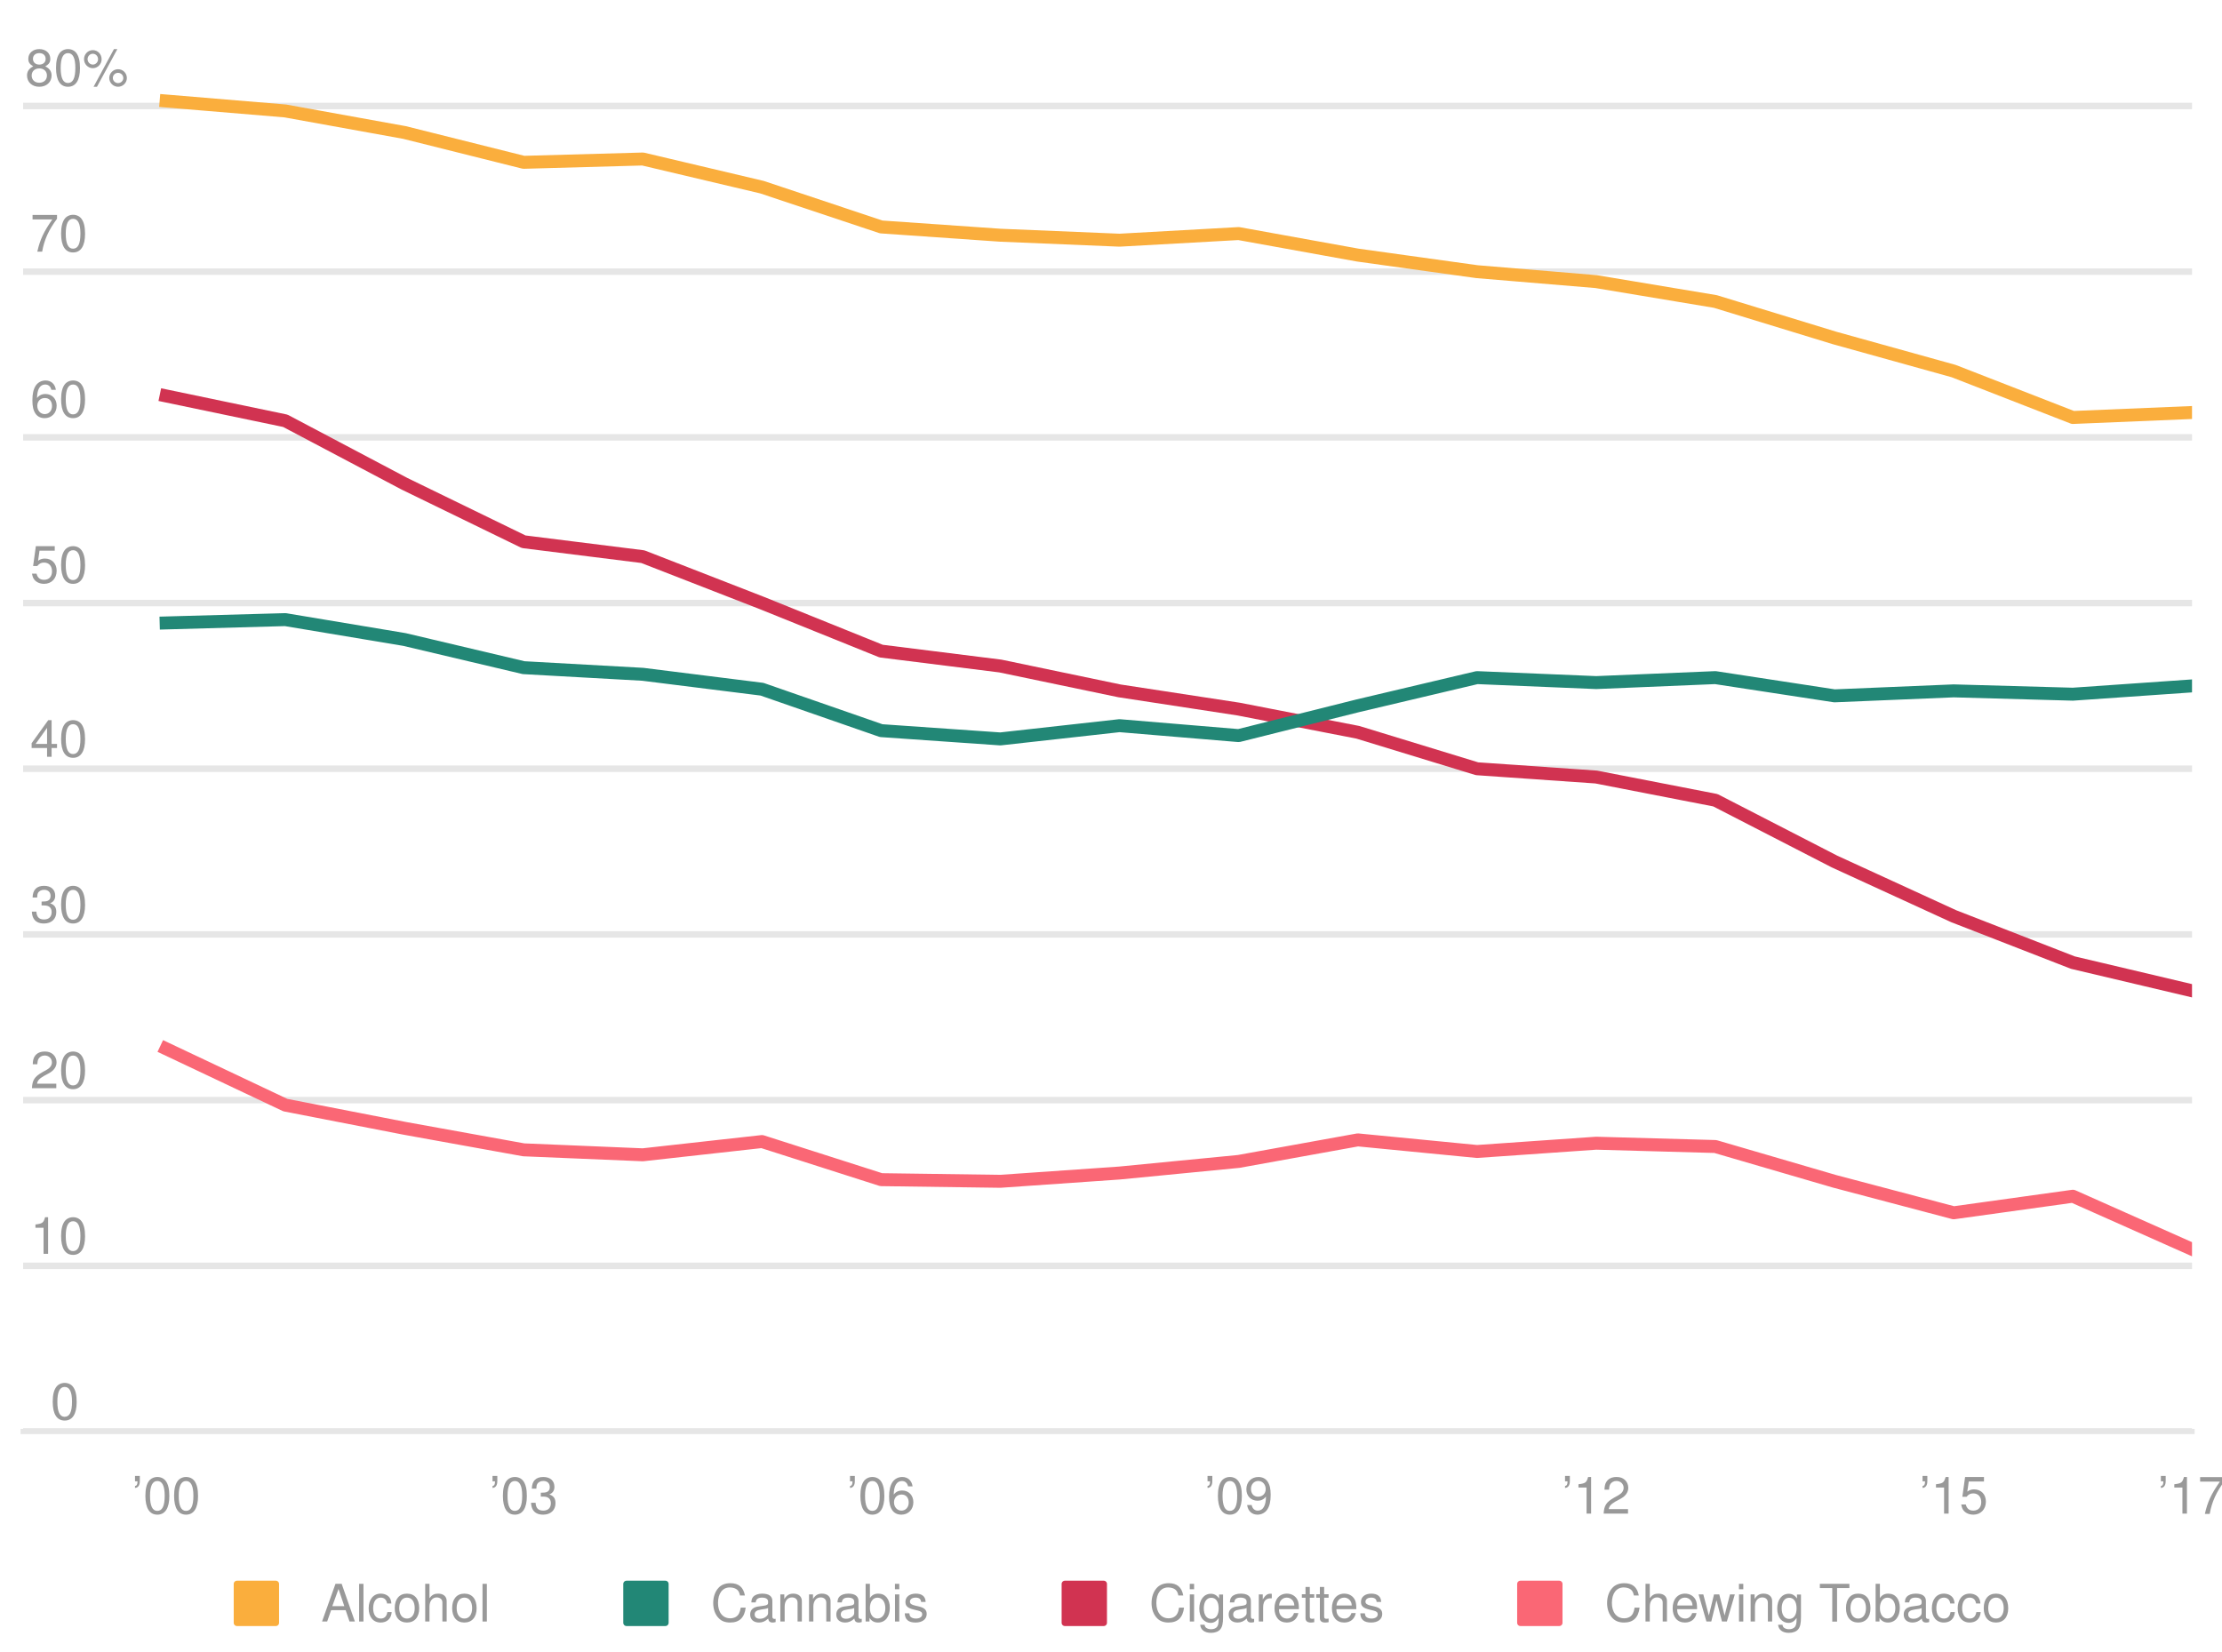 <?xml version="1.0" encoding="utf-8" standalone="no"?>
<!DOCTYPE svg PUBLIC "-//W3C//DTD SVG 1.1//EN"
  "http://www.w3.org/Graphics/SVG/1.1/DTD/svg11.dtd">
<!-- Created with matplotlib (http://matplotlib.org/) -->
<svg height="255pt" version="1.1" viewBox="0 0 343 255" width="343pt" xmlns="http://www.w3.org/2000/svg" xmlns:xlink="http://www.w3.org/1999/xlink">
 <defs>
  <style type="text/css">
*{stroke-linecap:butt;stroke-linejoin:round;}
  </style>
 </defs>
 <g id="figure_1">
  <g id="patch_1">
   <path d="M 0 255.316 
L 343.76 255.316 
L 343.76 0 
L 0 0 
z
" style="fill:none;"/>
  </g>
  <g id="axes_1">
   <g id="patch_2">
    <path d="M 3.572 221.012 
L 338.372 221.012 
L 338.372 3.572 
L 3.572 3.572 
z
" style="fill:none;"/>
   </g>
   <g id="line2d_1">
    <path clip-path="url(#pb87b61fc07)" d="M 3.572 221.012 
L 338.372 221.012 
" style="fill:none;stroke:#e6e6e6;stroke-linecap:square;"/>
   </g>
   <g id="line2d_2">
    <path clip-path="url(#pb87b61fc07)" d="M 3.572 195.431 
L 338.372 195.431 
" style="fill:none;stroke:#e6e6e6;stroke-linecap:square;"/>
   </g>
   <g id="line2d_3">
    <path clip-path="url(#pb87b61fc07)" d="M 3.572 169.85 
L 338.372 169.85 
" style="fill:none;stroke:#e6e6e6;stroke-linecap:square;"/>
   </g>
   <g id="line2d_4">
    <path clip-path="url(#pb87b61fc07)" d="M 3.572 144.268 
L 338.372 144.268 
" style="fill:none;stroke:#e6e6e6;stroke-linecap:square;"/>
   </g>
   <g id="line2d_5">
    <path clip-path="url(#pb87b61fc07)" d="M 3.572 118.687 
L 338.372 118.687 
" style="fill:none;stroke:#e6e6e6;stroke-linecap:square;"/>
   </g>
   <g id="line2d_6">
    <path clip-path="url(#pb87b61fc07)" d="M 3.572 93.106 
L 338.372 93.106 
" style="fill:none;stroke:#e6e6e6;stroke-linecap:square;"/>
   </g>
   <g id="line2d_7">
    <path clip-path="url(#pb87b61fc07)" d="M 3.572 67.525 
L 338.372 67.525 
" style="fill:none;stroke:#e6e6e6;stroke-linecap:square;"/>
   </g>
   <g id="line2d_8">
    <path clip-path="url(#pb87b61fc07)" d="M 3.572 41.944 
L 338.372 41.944 
" style="fill:none;stroke:#e6e6e6;stroke-linecap:square;"/>
   </g>
   <g id="line2d_9">
    <path clip-path="url(#pb87b61fc07)" d="M 3.572 16.363 
L 338.372 16.363 
" style="fill:none;stroke:#e6e6e6;stroke-linecap:square;"/>
   </g>
   <g id="matplotlib.axis_1">
    <g id="xtick_1">
     <g id="text_1">
      <!-- '00 -->
      <defs>
       <path d="M 6.406 73 
L 6.406 62.578 
L 11.203 62.578 
C 11.297 56.766 9.906 54.062 6.406 53.562 
L 6.406 49.75 
C 12.406 50.25 15.703 54.859 15.703 62.875 
L 15.703 73 
z
" id="Nimbus_Sans_L_Regular-39"/>
       <path d="M 27.5 71 
C 20.906 71 14.906 68.125 11.203 63.219 
C 6.594 57.047 4.297 47.562 4.297 34.5 
C 4.297 10.672 12.297 -2 27.5 -2 
C 42.5 -2 50.703 10.672 50.703 33.906 
C 50.703 47.656 48.5 56.844 43.797 63.219 
C 40.094 68.219 34.203 71 27.5 71 
z
M 27.5 63.188 
C 37 63.188 41.703 53.625 41.703 34.703 
C 41.703 14.672 37.094 5.312 27.297 5.312 
C 18 5.312 13.297 15.078 13.297 34.406 
C 13.297 53.719 18 63.188 27.5 63.188 
z
" id="Nimbus_Sans_L_Regular-48"/>
      </defs>
      <g style="fill:#999999;" transform="translate(20.331 233.691)scale(0.08 -0.08)">
       <use transform="scale(0.996)" xlink:href="#Nimbus_Sans_L_Regular-39"/>
       <use transform="translate(22.117 0)scale(0.996)" xlink:href="#Nimbus_Sans_L_Regular-48"/>
       <use transform="translate(77.508 0)scale(0.996)" xlink:href="#Nimbus_Sans_L_Regular-48"/>
      </g>
     </g>
    </g>
    <g id="xtick_2">
     <g id="text_2">
      <!-- '03 -->
      <defs>
       <path d="M 22.094 33 
L 23.203 33 
L 26.906 33 
C 36.594 33 41.594 28.594 41.594 20.062 
C 41.594 11.125 36.094 5.812 26.906 5.812 
C 17.297 5.812 12.594 10.641 12 21.016 
L 3.203 21.016 
C 3.594 15.281 4.594 11.562 6.297 8.344 
C 9.906 1.516 16.906 -2 26.594 -2 
C 41.203 -2 50.594 6.734 50.594 20.203 
C 50.594 29.25 47.094 34.281 38.594 37.203 
C 45.203 39.781 48.5 44.719 48.5 51.734 
C 48.5 63.781 40.406 71 26.906 71 
C 12.594 71 5 63.281 4.703 48.359 
L 13.5 48.359 
C 13.594 52.594 14 54.953 15.094 57.109 
C 17.094 60.938 21.5 63.297 27 63.297 
C 34.797 63.297 39.5 58.75 39.5 51.359 
C 39.5 46.422 37.703 43.453 33.797 41.891 
C 31.406 40.906 28.297 40.5 22.094 40.5 
z
" id="Nimbus_Sans_L_Regular-51"/>
      </defs>
      <g style="fill:#999999;" transform="translate(75.518 233.691)scale(0.08 -0.08)">
       <use transform="scale(0.996)" xlink:href="#Nimbus_Sans_L_Regular-39"/>
       <use transform="translate(22.117 0)scale(0.996)" xlink:href="#Nimbus_Sans_L_Regular-48"/>
       <use transform="translate(77.508 0)scale(0.996)" xlink:href="#Nimbus_Sans_L_Regular-51"/>
      </g>
     </g>
    </g>
    <g id="xtick_3">
     <g id="text_3">
      <!-- '06 -->
      <defs>
       <path d="M 49.797 52.844 
C 48.094 64.234 40.5 71 29.703 71 
C 21.906 71 14.906 67.219 10.703 60.938 
C 6.297 54.062 4.297 45.375 4.297 32.516 
C 4.297 20.641 6.094 13.062 10.297 6.781 
C 14.094 1.078 20.297 -2 28.094 -2 
C 41.594 -2 51.297 8.094 51.297 22.109 
C 51.297 35.438 42.297 44.812 29.594 44.812 
C 22.594 44.812 17.094 42.109 13.297 36.906 
C 13.406 53.812 19 63.188 29.094 63.188 
C 35.297 63.188 39.594 59.422 41 52.844 
z
M 28.5 37 
C 37 37 42.297 31.031 42.297 21.406 
C 42.297 12.391 36.297 5.812 28.203 5.812 
C 20 5.812 13.797 12.703 13.797 21.906 
C 13.797 30.828 19.797 37 28.5 37 
z
" id="Nimbus_Sans_L_Regular-54"/>
      </defs>
      <g style="fill:#999999;" transform="translate(130.704 233.691)scale(0.08 -0.08)">
       <use transform="scale(0.996)" xlink:href="#Nimbus_Sans_L_Regular-39"/>
       <use transform="translate(22.117 0)scale(0.996)" xlink:href="#Nimbus_Sans_L_Regular-48"/>
       <use transform="translate(77.508 0)scale(0.996)" xlink:href="#Nimbus_Sans_L_Regular-54"/>
      </g>
     </g>
    </g>
    <g id="xtick_4">
     <g id="text_4">
      <!-- '09 -->
      <defs>
       <path d="M 5.297 16.625 
C 7 4.938 14.594 -2 25.406 -2 
C 33.203 -2 40.297 1.781 44.406 8.062 
C 48.906 14.938 50.906 23.625 50.906 36.484 
C 50.906 48.359 49.094 55.938 44.906 62.219 
C 41 67.922 34.797 71 27 71 
C 13.5 71 3.797 61.078 3.797 47.297 
C 3.797 34.219 12.797 25 25.594 25 
C 32.297 25 37.203 27.406 41.797 32.906 
C 41.703 15.484 36.094 5.812 26 5.812 
C 19.797 5.812 15.5 9.75 14.094 16.625 
z
M 26.906 63.297 
C 35.094 63.297 41.297 56.594 41.297 47.516 
C 41.297 38.922 35.203 32.812 26.594 32.812 
C 18.094 32.812 12.797 38.625 12.797 48 
C 12.797 56.875 18.797 63.297 26.906 63.297 
z
" id="Nimbus_Sans_L_Regular-57"/>
      </defs>
      <g style="fill:#999999;" transform="translate(185.891 233.691)scale(0.08 -0.08)">
       <use transform="scale(0.996)" xlink:href="#Nimbus_Sans_L_Regular-39"/>
       <use transform="translate(22.117 0)scale(0.996)" xlink:href="#Nimbus_Sans_L_Regular-48"/>
       <use transform="translate(77.508 0)scale(0.996)" xlink:href="#Nimbus_Sans_L_Regular-57"/>
      </g>
     </g>
    </g>
    <g id="xtick_5">
     <g id="text_5">
      <!-- '12 -->
      <defs>
       <path d="M 25.906 50.594 
L 25.906 0 
L 34.703 0 
L 34.703 71.016 
L 28.906 71.016 
C 25.797 60.109 23.797 58.609 10.203 56.906 
L 10.203 50.594 
z
" id="Nimbus_Sans_L_Regular-49"/>
       <path d="M 50.594 8.719 
L 13.297 8.719 
C 14.203 14.531 17.406 18.234 26.094 23.344 
L 36.094 28.75 
C 46 34.156 51.094 41.453 51.094 50.172 
C 51.094 56.078 48.703 61.594 44.5 65.391 
C 40.297 69.203 35.094 71 28.406 71 
C 19.406 71 12.703 67.797 8.797 61.797 
C 6.297 57.984 5.203 53.578 5 46.359 
L 13.797 46.359 
C 14.094 51.172 14.703 54.078 15.906 56.375 
C 18.203 60.688 22.797 63.297 28.094 63.297 
C 36.094 63.297 42.094 57.578 42.094 49.969 
C 42.094 44.359 38.797 39.547 32.5 35.953 
L 23.297 30.75 
C 8.5 22.344 4.203 15.625 3.406 0 
L 50.594 0 
z
" id="Nimbus_Sans_L_Regular-50"/>
      </defs>
      <g style="fill:#999999;" transform="translate(241.078 233.691)scale(0.08 -0.08)">
       <use transform="scale(0.996)" xlink:href="#Nimbus_Sans_L_Regular-39"/>
       <use transform="translate(22.117 0)scale(0.996)" xlink:href="#Nimbus_Sans_L_Regular-49"/>
       <use transform="translate(77.508 0)scale(0.996)" xlink:href="#Nimbus_Sans_L_Regular-50"/>
      </g>
     </g>
    </g>
    <g id="xtick_6">
     <g id="text_6">
      <!-- '15 -->
      <defs>
       <path d="M 47.594 71 
L 11 71 
L 5.703 32.594 
L 13.797 32.594 
C 17.906 37.484 21.297 39.188 26.797 39.188 
C 36.297 39.188 42.297 32.688 42.297 22.203 
C 42.297 12 36.406 5.812 26.797 5.812 
C 19.094 5.812 14.406 9.703 12.297 17.703 
L 3.5 17.703 
C 4.703 11.906 5.703 9.094 7.797 6.484 
C 11.797 1.094 19 -2 27 -2 
C 41.297 -2 51.297 8.391 51.297 23.391 
C 51.297 37.406 42 47 28.406 47 
C 23.406 47 19.406 45.703 15.297 42.688 
L 18.094 62.297 
L 47.594 62.297 
z
" id="Nimbus_Sans_L_Regular-53"/>
      </defs>
      <g style="fill:#999999;" transform="translate(296.265 233.691)scale(0.08 -0.08)">
       <use transform="scale(0.996)" xlink:href="#Nimbus_Sans_L_Regular-39"/>
       <use transform="translate(22.117 0)scale(0.996)" xlink:href="#Nimbus_Sans_L_Regular-49"/>
       <use transform="translate(77.508 0)scale(0.996)" xlink:href="#Nimbus_Sans_L_Regular-53"/>
      </g>
     </g>
    </g>
    <g id="xtick_7">
     <g id="text_7">
      <!-- '17 -->
      <defs>
       <path d="M 52 70.703 
L 4.594 70.703 
L 4.594 62 
L 42.906 62 
C 26 37.781 19.094 22.906 13.797 -0.5 
L 23.203 -0.5 
C 27.094 22.297 36 41.891 52 63.297 
z
" id="Nimbus_Sans_L_Regular-55"/>
      </defs>
      <g style="fill:#999999;" transform="translate(333.056 233.691)scale(0.08 -0.08)">
       <use transform="scale(0.996)" xlink:href="#Nimbus_Sans_L_Regular-39"/>
       <use transform="translate(22.117 0)scale(0.996)" xlink:href="#Nimbus_Sans_L_Regular-49"/>
       <use transform="translate(77.508 0)scale(0.996)" xlink:href="#Nimbus_Sans_L_Regular-55"/>
      </g>
     </g>
    </g>
   </g>
   <g id="matplotlib.axis_2">
    <g id="ytick_1"/>
    <g id="ytick_2"/>
    <g id="ytick_3"/>
    <g id="ytick_4"/>
    <g id="ytick_5"/>
    <g id="ytick_6"/>
    <g id="ytick_7"/>
    <g id="ytick_8"/>
    <g id="ytick_9"/>
   </g>
   <g id="line2d_10">
    <path clip-path="url(#pb87b61fc07)" d="M 25.647 15.595 
L 44.042 17.13 
L 62.438 20.456 
L 80.834 25.06 
L 99.229 24.549 
L 117.625 28.897 
L 136.02 35.037 
L 154.416 36.316 
L 172.812 37.083 
L 191.207 36.06 
L 209.603 39.386 
L 227.998 41.944 
L 246.394 43.479 
L 264.79 46.548 
L 283.185 52.176 
L 301.581 57.292 
L 319.976 64.455 
L 338.372 63.688 
" style="fill:none;stroke:#faae3d;stroke-linecap:square;stroke-width:2;"/>
   </g>
   <g id="patch_3">
    <path d="M 3.572 221.012 
L 338.372 221.012 
" style="fill:none;stroke:#e6e6e6;stroke-linecap:square;stroke-linejoin:miter;stroke-width:0.8;"/>
   </g>
   <g id="line2d_11">
    <path clip-path="url(#pb87b61fc07)" d="M 25.647 161.919 
L 44.042 170.617 
L 62.438 174.198 
L 80.834 177.524 
L 99.229 178.291 
L 117.625 176.245 
L 136.02 182.129 
L 154.416 182.384 
L 172.812 181.105 
L 191.207 179.315 
L 209.603 175.989 
L 227.998 177.78 
L 246.394 176.501 
L 264.79 177.012 
L 283.185 182.384 
L 301.581 187.245 
L 319.976 184.687 
L 338.372 192.873 
" style="fill:none;stroke:#fa6775;stroke-linecap:square;stroke-width:2;"/>
   </g>
   <g id="text_8">
    <!-- 0 -->
    <g style="fill:#999999;" transform="translate(7.795 219.165)scale(0.08 -0.08)">
     <use transform="scale(0.996)" xlink:href="#Nimbus_Sans_L_Regular-48"/>
    </g>
   </g>
   <g id="text_9">
    <!-- 10 -->
    <g style="fill:#999999;" transform="translate(4.659 193.584)scale(0.08 -0.08)">
     <use transform="scale(0.996)" xlink:href="#Nimbus_Sans_L_Regular-49"/>
     <use transform="translate(55.392 0)scale(0.996)" xlink:href="#Nimbus_Sans_L_Regular-48"/>
    </g>
   </g>
   <g id="text_10">
    <!-- 20 -->
    <g style="fill:#999999;" transform="translate(4.659 168.003)scale(0.08 -0.08)">
     <use transform="scale(0.996)" xlink:href="#Nimbus_Sans_L_Regular-50"/>
     <use transform="translate(55.392 0)scale(0.996)" xlink:href="#Nimbus_Sans_L_Regular-48"/>
    </g>
   </g>
   <g id="text_11">
    <!-- 30 -->
    <g style="fill:#999999;" transform="translate(4.659 142.422)scale(0.08 -0.08)">
     <use transform="scale(0.996)" xlink:href="#Nimbus_Sans_L_Regular-51"/>
     <use transform="translate(55.392 0)scale(0.996)" xlink:href="#Nimbus_Sans_L_Regular-48"/>
    </g>
   </g>
   <g id="text_12">
    <!-- 40 -->
    <defs>
     <path d="M 32.703 17 
L 32.703 0 
L 41.5 0 
L 41.5 17 
L 52 17 
L 52 24.906 
L 41.5 24.906 
L 41.5 71.016 
L 35 71.016 
L 2.797 26.312 
L 2.797 17 
z
M 32.703 24.906 
L 10.5 24.906 
L 32.703 55.984 
z
" id="Nimbus_Sans_L_Regular-52"/>
    </defs>
    <g style="fill:#999999;" transform="translate(4.659 116.841)scale(0.08 -0.08)">
     <use transform="scale(0.996)" xlink:href="#Nimbus_Sans_L_Regular-52"/>
     <use transform="translate(55.392 0)scale(0.996)" xlink:href="#Nimbus_Sans_L_Regular-48"/>
    </g>
   </g>
   <g id="text_13">
    <!-- 50 -->
    <g style="fill:#999999;" transform="translate(4.659 89.98)scale(0.08 -0.08)">
     <use transform="scale(0.996)" xlink:href="#Nimbus_Sans_L_Regular-53"/>
     <use transform="translate(55.392 0)scale(0.996)" xlink:href="#Nimbus_Sans_L_Regular-48"/>
    </g>
   </g>
   <g id="text_14">
    <!-- 60 -->
    <g style="fill:#999999;" transform="translate(4.659 64.399)scale(0.08 -0.08)">
     <use transform="scale(0.996)" xlink:href="#Nimbus_Sans_L_Regular-54"/>
     <use transform="translate(55.392 0)scale(0.996)" xlink:href="#Nimbus_Sans_L_Regular-48"/>
    </g>
   </g>
   <g id="text_15">
    <!-- 70 -->
    <g style="fill:#999999;" transform="translate(4.659 38.818)scale(0.08 -0.08)">
     <use transform="scale(0.996)" xlink:href="#Nimbus_Sans_L_Regular-55"/>
     <use transform="translate(55.392 0)scale(0.996)" xlink:href="#Nimbus_Sans_L_Regular-48"/>
    </g>
   </g>
   <g id="text_16">
    <!-- 80\% -->
    <defs>
     <path d="M 39.094 37.484 
C 46.406 41.875 48.797 45.469 48.797 52.156 
C 48.797 63.219 40.094 71 27.5 71 
C 15 71 6.203 63.219 6.203 52.156 
C 6.203 45.578 8.594 41.984 15.797 37.484 
C 7.703 33.594 3.703 27.719 3.703 19.938 
C 3.703 6.969 13.5 -2 27.5 -2 
C 41.5 -2 51.297 6.984 51.297 19.844 
C 51.297 27.719 47.297 33.594 39.094 37.484 
z
M 27.5 63.188 
C 35 63.188 39.797 58.812 39.797 51.953 
C 39.797 45.375 34.906 41 27.5 41 
C 20.094 41 15.203 45.375 15.203 52.047 
C 15.203 58.812 20.094 63.188 27.5 63.188 
z
M 27.5 33.578 
C 36.297 33.578 42.297 28 42.297 19.734 
C 42.297 11.391 36.297 5.812 27.297 5.812 
C 18.703 5.812 12.703 11.484 12.703 19.734 
C 12.703 28 18.703 33.578 27.5 33.578 
z
" id="Nimbus_Sans_L_Regular-56"/>
     <path d="M 19.906 69 
C 10.594 69 2.906 61.109 2.906 51.484 
C 2.906 41.891 10.594 34 20 34 
C 29.297 34 37 41.891 37 51.281 
C 37 61.219 29.5 69 19.906 69 
z
M 19.906 61.984 
C 25.594 61.984 30.094 57.312 30.094 51.391 
C 30.094 45.672 25.5 41.016 20 41.016 
C 14.406 41.016 9.797 45.797 9.797 51.484 
C 9.797 57.312 14.406 61.984 19.906 61.984 
z
M 60.906 71 
L 21.406 -2 
L 28 -2 
L 67.5 71 
z
M 68.797 32 
C 59.5 32 51.797 24.328 51.797 15.047 
C 51.797 5.688 59.5 -2 68.906 -2 
C 78.094 -2 85.906 5.688 85.906 14.859 
C 85.906 24.422 78.406 32 68.797 32 
z
M 68.797 25 
C 74.5 25 79 20.547 79 14.906 
C 79 9.547 74.406 5.109 68.906 5.109 
C 63.297 5.109 58.703 9.547 58.703 15.094 
C 58.703 20.547 63.297 25 68.797 25 
z
" id="Nimbus_Sans_L_Regular-37"/>
    </defs>
    <g style="fill:#999999;" transform="translate(3.876 13.237)scale(0.08 -0.08)">
     <use transform="scale(0.996)" xlink:href="#Nimbus_Sans_L_Regular-56"/>
     <use transform="translate(55.392 0)scale(0.996)" xlink:href="#Nimbus_Sans_L_Regular-48"/>
     <use transform="translate(110.783 0)scale(0.996)" xlink:href="#Nimbus_Sans_L_Regular-37"/>
    </g>
   </g>
   <g id="line2d_12">
    <path clip-path="url(#pb87b61fc07)" d="M 25.647 61.13 
L 44.042 64.967 
L 62.438 74.688 
L 80.834 83.641 
L 99.229 85.943 
L 117.625 93.106 
L 136.02 100.525 
L 154.416 102.827 
L 172.812 106.664 
L 191.207 109.478 
L 209.603 113.059 
L 227.998 118.687 
L 246.394 119.966 
L 264.79 123.548 
L 283.185 133.013 
L 301.581 141.455 
L 319.976 148.617 
L 338.372 152.966 
" style="fill:none;stroke:#d13351;stroke-linecap:square;stroke-width:2;"/>
   </g>
   <g id="line2d_13">
    <path clip-path="url(#pb87b61fc07)" d="M 25.647 96.176 
L 44.042 95.664 
L 62.438 98.734 
L 80.834 103.083 
L 99.229 104.106 
L 117.625 106.408 
L 136.02 112.804 
L 154.416 114.083 
L 172.812 112.036 
L 191.207 113.571 
L 209.603 108.966 
L 227.998 104.618 
L 246.394 105.385 
L 264.79 104.618 
L 283.185 107.432 
L 301.581 106.664 
L 319.976 107.176 
L 338.372 105.897 
" style="fill:none;stroke:#228776;stroke-linecap:square;stroke-width:2;"/>
   </g>
   <g id="legend_1">
    <g id="line2d_14">
     <path d="M 31.578 247.546 
L 47.578 247.546 
" style="fill:none;"/>
    </g>
    <g id="line2d_15">
     <defs>
      <path d="M -3 3 
L 3 3 
L 3 -3 
L -3 -3 
z
" id="m3bef9a517b" style="stroke:#faae3d;stroke-linejoin:miter;"/>
     </defs>
     <g>
      <use style="fill:#faae3d;stroke:#faae3d;stroke-linejoin:miter;" x="39.578" xlink:href="#m3bef9a517b" y="247.546"/>
     </g>
    </g>
    <g id="text_17">
     <!-- Alcohol -->
     <defs>
      <path d="M 47.406 22 
L 54.906 0 
L 65.297 0 
L 39.703 73 
L 27.703 73 
L 1.703 0 
L 11.594 0 
L 19.297 22 
z
M 44.797 29.812 
L 21.594 29.812 
L 33.594 63 
z
" id="Nimbus_Sans_L_Regular-65"/>
      <path d="M 15.203 73 
L 6.797 73 
L 6.797 -0.031 
L 15.203 -0.031 
z
" id="Nimbus_Sans_L_Regular-108"/>
      <path d="M 47.094 34.938 
C 46.703 40.031 45.594 43.328 43.594 46.219 
C 40 51.109 33.703 54 26.406 54 
C 12.297 54 3.094 42.844 3.094 25.5 
C 3.094 8.656 12.094 -2 26.297 -2 
C 38.797 -2 46.703 5.469 47.703 18.234 
L 39.297 18.234 
C 37.906 9.875 33.594 5.703 26.5 5.703 
C 17.297 5.703 11.797 13.172 11.797 25.5 
C 11.797 38.531 17.203 46.281 26.297 46.281 
C 33.297 46.281 37.703 42.203 38.703 34.938 
z
" id="Nimbus_Sans_L_Regular-99"/>
      <path d="M 27.203 54 
C 12.5 54 3.594 43.531 3.594 26 
C 3.594 8.453 12.406 -2 27.297 -2 
C 42 -2 51 8.453 51 25.594 
C 51 43.641 42.297 54 27.203 54 
z
M 27.297 46.281 
C 36.703 46.281 42.297 38.625 42.297 25.703 
C 42.297 13.453 36.5 5.703 27.297 5.703 
C 18 5.703 12.297 13.359 12.297 26 
C 12.297 38.531 18 46.281 27.297 46.281 
z
" id="Nimbus_Sans_L_Regular-111"/>
      <path d="M 7 73 
L 7 -0.031 
L 15.297 -0.031 
L 15.297 28.938 
C 15.297 39.672 20.906 46.688 29.5 46.688 
C 32.203 46.688 34.906 45.781 36.906 44.281 
C 39.297 42.578 40.297 40.062 40.297 36.359 
L 40.297 -0.031 
L 48.594 -0.031 
L 48.594 39.656 
C 48.594 48.484 42.297 54 32.094 54 
C 24.703 54 20.203 51.688 15.297 45.281 
L 15.297 73 
z
" id="Nimbus_Sans_L_Regular-104"/>
     </defs>
     <g style="fill:#999999;" transform="translate(49.578 250.346)scale(0.08 -0.08)">
      <use transform="scale(0.996)" xlink:href="#Nimbus_Sans_L_Regular-65"/>
      <use transform="translate(66.45 0)scale(0.996)" xlink:href="#Nimbus_Sans_L_Regular-108"/>
      <use transform="translate(88.567 0)scale(0.996)" xlink:href="#Nimbus_Sans_L_Regular-99"/>
      <use transform="translate(138.38 0)scale(0.996)" xlink:href="#Nimbus_Sans_L_Regular-111"/>
      <use transform="translate(193.772 0)scale(0.996)" xlink:href="#Nimbus_Sans_L_Regular-104"/>
      <use transform="translate(249.163 0)scale(0.996)" xlink:href="#Nimbus_Sans_L_Regular-111"/>
      <use transform="translate(304.555 0)scale(0.996)" xlink:href="#Nimbus_Sans_L_Regular-108"/>
     </g>
    </g>
    <g id="line2d_16">
     <path d="M 91.712 247.546 
L 107.712 247.546 
" style="fill:none;"/>
    </g>
    <g id="line2d_17">
     <defs>
      <path d="M -3 3 
L 3 3 
L 3 -3 
L -3 -3 
z
" id="m30f33721a3" style="stroke:#228776;stroke-linejoin:miter;"/>
     </defs>
     <g>
      <use style="fill:#228776;stroke:#228776;stroke-linejoin:miter;" x="99.712" xlink:href="#m30f33721a3" y="247.546"/>
     </g>
    </g>
    <g id="text_18">
     <!-- Cannabis -->
     <defs>
      <path d="M 66.203 50.453 
C 63.297 66.438 54.094 74.219 38.094 74.219 
C 28.297 74.219 20.406 71.125 15 65.125 
C 8.406 57.953 4.797 47.578 4.797 35.797 
C 4.797 23.828 8.5 13.562 15.406 6.469 
C 21 0.688 28.203 -2 37.703 -2 
C 55.5 -2 65.5 7.578 67.703 26.828 
L 58.094 26.828 
C 57.297 21.859 56.297 18.469 54.797 15.578 
C 51.797 9.594 45.594 6.203 37.797 6.203 
C 23.297 6.203 14.094 17.766 14.094 35.906 
C 14.094 54.547 22.906 66 37 66 
C 42.906 66 48.406 64.219 51.406 61.406 
C 54.094 58.922 55.594 55.828 56.703 50.453 
z
" id="Nimbus_Sans_L_Regular-67"/>
      <path d="M 53.5 5.203 
C 52.594 5 52.203 5 51.703 5 
C 48.797 5 47.203 6.484 47.203 9.078 
L 47.203 39.766 
C 47.203 49.016 40.406 54 27.5 54 
C 19.906 54 13.594 51.812 10.094 47.906 
C 7.703 45.203 6.703 42.219 6.5 37.031 
L 14.906 37.031 
C 15.594 43.391 19.406 46.281 27.203 46.281 
C 34.703 46.281 38.906 43.484 38.906 38.516 
L 38.906 36.328 
C 38.906 32.828 36.797 31.344 30.203 30.547 
C 18.406 29.062 16.594 28.656 13.406 27.359 
C 7.297 24.875 4.203 20.188 4.203 13.422 
C 4.203 3.969 10.797 -2 21.406 -2 
C 28 -2 33.297 0.297 39.203 5.703 
C 39.797 0.391 42.406 -2 47.797 -2 
C 49.5 -2 50.797 -1.812 53.5 -1.094 
z
M 38.906 16.75 
C 38.906 13.953 38.094 12.266 35.594 9.984 
C 32.203 6.891 28.094 5.312 23.203 5.312 
C 16.703 5.312 12.906 8.391 12.906 13.656 
C 12.906 19.141 16.594 21.922 25.5 23.219 
C 34.297 24.406 36.094 24.812 38.906 26.094 
z
" id="Nimbus_Sans_L_Regular-97"/>
      <path d="M 7 52.484 
L 7 0 
L 15.406 0 
L 15.406 28.953 
C 15.406 39.672 21 46.688 29.594 46.688 
C 36.203 46.688 40.406 42.672 40.406 36.359 
L 40.406 0 
L 48.703 0 
L 48.703 39.672 
C 48.703 48.391 42.203 54 32.094 54 
C 24.297 54 19.297 50.984 14.703 43.688 
L 14.703 52.484 
z
" id="Nimbus_Sans_L_Regular-110"/>
      <path d="M 5.406 73 
L 5.406 -0.031 
L 12.906 -0.031 
L 12.906 7 
C 16.906 0.891 22.203 -2 29.5 -2 
C 43.297 -2 52.297 9.25 52.297 26.594 
C 52.297 43.531 43.703 54 29.906 54 
C 22.703 54 17.594 51.281 13.703 45.391 
L 13.703 73 
z
M 28.297 46.188 
C 37.594 46.188 43.594 38.125 43.594 25.703 
C 43.594 13.859 37.406 5.812 28.297 5.812 
C 19.5 5.812 13.703 13.766 13.703 26 
C 13.703 38.234 19.5 46.188 28.297 46.188 
z
" id="Nimbus_Sans_L_Regular-98"/>
      <path d="M 15 52.484 
L 6.703 52.484 
L 6.703 0 
L 15 0 
z
M 15 73 
L 6.594 73 
L 6.594 62.484 
L 15 62.484 
z
" id="Nimbus_Sans_L_Regular-105"/>
      <path d="M 43.797 37.922 
C 43.703 48.203 36.906 54 24.797 54 
C 12.594 54 4.703 47.719 4.703 38.062 
C 4.703 29.891 8.906 26.016 21.297 23.031 
L 29.094 21.141 
C 34.906 19.734 37.203 17.656 37.203 13.875 
C 37.203 9 32.297 5.703 25 5.703 
C 20.5 5.703 16.703 7 14.594 9.188 
C 13.297 10.688 12.703 12.172 12.203 15.844 
L 3.406 15.844 
C 3.797 3.766 10.594 -2 24.297 -2 
C 37.5 -2 45.906 4.453 45.906 14.516 
C 45.906 22.281 41.5 26.578 31.094 29.062 
L 23.094 30.953 
C 16.297 32.531 13.406 34.734 13.406 38.406 
C 13.406 43.188 17.703 46.281 24.5 46.281 
C 31.203 46.281 34.797 43.391 35 37.922 
z
" id="Nimbus_Sans_L_Regular-115"/>
     </defs>
     <g style="fill:#999999;" transform="translate(109.712 250.346)scale(0.08 -0.08)">
      <use transform="scale(0.996)" xlink:href="#Nimbus_Sans_L_Regular-67"/>
      <use transform="translate(71.93 0)scale(0.996)" xlink:href="#Nimbus_Sans_L_Regular-97"/>
      <use transform="translate(127.322 0)scale(0.996)" xlink:href="#Nimbus_Sans_L_Regular-110"/>
      <use transform="translate(182.713 0)scale(0.996)" xlink:href="#Nimbus_Sans_L_Regular-110"/>
      <use transform="translate(238.105 0)scale(0.996)" xlink:href="#Nimbus_Sans_L_Regular-97"/>
      <use transform="translate(293.497 0)scale(0.996)" xlink:href="#Nimbus_Sans_L_Regular-98"/>
      <use transform="translate(348.888 0)scale(0.996)" xlink:href="#Nimbus_Sans_L_Regular-105"/>
      <use transform="translate(371.005 0)scale(0.996)" xlink:href="#Nimbus_Sans_L_Regular-115"/>
     </g>
    </g>
    <g id="line2d_18">
     <path d="M 159.378 247.546 
L 175.378 247.546 
" style="fill:none;"/>
    </g>
    <g id="line2d_19">
     <defs>
      <path d="M -3 3 
L 3 3 
L 3 -3 
L -3 -3 
z
" id="m843db449be" style="stroke:#d13351;stroke-linejoin:miter;"/>
     </defs>
     <g>
      <use style="fill:#d13351;stroke:#d13351;stroke-linejoin:miter;" x="167.378" xlink:href="#m843db449be" y="247.546"/>
     </g>
    </g>
    <g id="text_19">
     <!-- Cigarettes -->
     <defs>
      <path d="M 41.203 52.203 
L 41.203 44.594 
C 37 50.812 31.906 53.719 25.203 53.719 
C 11.906 53.719 2.906 42.062 2.906 25 
C 2.906 16.375 5.203 9.344 9.5 4.312 
C 13.406 -0.109 19 -2.703 24.5 -2.703 
C 31.094 -2.703 35.703 0.094 40.406 6.703 
L 40.406 4.031 
C 40.406 -3 39.5 -7.266 37.406 -10.141 
C 35.203 -13.188 30.906 -14.984 25.797 -14.984 
C 22 -14.984 18.594 -14 16.297 -12.234 
C 14.406 -10.75 13.594 -9.375 13.094 -6.344 
L 4.594 -6.344 
C 5.5 -16.141 13.203 -22 25.5 -22 
C 33.297 -22 40 -19.484 43.406 -15.297 
C 47.406 -10.484 48.906 -3.891 48.906 8.406 
L 48.906 52.203 
z
M 26.094 46 
C 35.094 46 40.406 38.375 40.406 25.203 
C 40.406 12.625 35 5 26.203 5 
C 17.094 5 11.594 12.75 11.594 25.5 
C 11.594 38.156 17.203 46 26.094 46 
z
" id="Nimbus_Sans_L_Regular-103"/>
      <path d="M 6.906 52.484 
L 6.906 0 
L 15.297 0 
L 15.297 27.203 
C 15.297 34.703 17.203 39.609 21.203 42.5 
C 23.797 44.406 26.297 45 32.094 45 
L 32.094 53.625 
C 30.703 53.812 30 53.812 28.906 53.812 
C 23.5 53.812 19.406 50.625 14.594 42.906 
L 14.594 52.484 
z
" id="Nimbus_Sans_L_Regular-114"/>
      <path d="M 51.297 23.891 
C 51.297 31.781 50.703 36.531 49.203 40.375 
C 45.797 48.859 37.797 54 28 54 
C 13.406 54 4 42.844 4 25.703 
C 4 8.547 13.094 -2 27.797 -2 
C 39.797 -2 48.094 4.844 50.203 16.312 
L 41.797 16.312 
C 39.5 9.344 34.797 5.703 28.094 5.703 
C 22.797 5.703 18.297 8.125 15.5 12.578 
C 13.5 15.594 12.797 18.641 12.703 23.891 
z
M 12.906 31 
C 13.594 40.266 19.5 46.281 27.906 46.281 
C 36.094 46.281 42.406 39.531 42.406 31 
C 42.406 31 42.406 31 42.297 31 
z
" id="Nimbus_Sans_L_Regular-101"/>
      <path d="M 25.406 52.812 
L 16.797 52.812 
L 16.797 67 
L 8.5 67 
L 8.5 52.812 
L 1.406 52.812 
L 1.406 46 
L 8.5 46 
L 8.5 6.312 
C 8.5 1 12.094 -2 18.594 -2 
C 20.594 -2 22.594 -1.812 25.406 -1.297 
L 25.406 5.719 
C 24.297 5.406 23 5.312 21.406 5.312 
C 17.797 5.312 16.797 6.312 16.797 10.016 
L 16.797 46 
L 25.406 46 
z
" id="Nimbus_Sans_L_Regular-116"/>
     </defs>
     <g style="fill:#999999;" transform="translate(177.378 250.346)scale(0.08 -0.08)">
      <use transform="scale(0.996)" xlink:href="#Nimbus_Sans_L_Regular-67"/>
      <use transform="translate(71.93 0)scale(0.996)" xlink:href="#Nimbus_Sans_L_Regular-105"/>
      <use transform="translate(94.047 0)scale(0.996)" xlink:href="#Nimbus_Sans_L_Regular-103"/>
      <use transform="translate(149.438 0)scale(0.996)" xlink:href="#Nimbus_Sans_L_Regular-97"/>
      <use transform="translate(204.83 0)scale(0.996)" xlink:href="#Nimbus_Sans_L_Regular-114"/>
      <use transform="translate(238.005 0)scale(0.996)" xlink:href="#Nimbus_Sans_L_Regular-101"/>
      <use transform="translate(293.397 0)scale(0.996)" xlink:href="#Nimbus_Sans_L_Regular-116"/>
      <use transform="translate(321.092 0)scale(0.996)" xlink:href="#Nimbus_Sans_L_Regular-116"/>
      <use transform="translate(348.787 0)scale(0.996)" xlink:href="#Nimbus_Sans_L_Regular-101"/>
      <use transform="translate(404.179 0)scale(0.996)" xlink:href="#Nimbus_Sans_L_Regular-115"/>
     </g>
    </g>
    <g id="line2d_20">
     <path d="M 229.697 247.546 
L 245.697 247.546 
" style="fill:none;"/>
    </g>
    <g id="line2d_21">
     <defs>
      <path d="M -3 3 
L 3 3 
L 3 -3 
L -3 -3 
z
" id="m36faaf1894" style="stroke:#fa6775;stroke-linejoin:miter;"/>
     </defs>
     <g>
      <use style="fill:#fa6775;stroke:#fa6775;stroke-linejoin:miter;" x="237.697" xlink:href="#m36faaf1894" y="247.546"/>
     </g>
    </g>
    <g id="text_20">
     <!-- Chewing Tobacco -->
     <defs>
      <path d="M 55.406 0 
L 70.797 52.5 
L 61.406 52.5 
L 51 11.625 
L 40.703 52.5 
L 30.5 52.5 
L 20.5 11.625 
L 9.797 52.5 
L 0.594 52.5 
L 15.797 0 
L 25.203 0 
L 35.297 41.172 
L 45.906 0 
z
" id="Nimbus_Sans_L_Regular-119"/>
      <path d="M 35.406 64.781 
L 59.297 64.781 
L 59.297 73 
L 2.094 73 
L 2.094 64.781 
L 26.094 64.781 
L 26.094 -0.219 
L 35.406 -0.219 
z
" id="Nimbus_Sans_L_Regular-84"/>
     </defs>
     <g style="fill:#999999;" transform="translate(247.697 250.346)scale(0.08 -0.08)">
      <use transform="scale(0.996)" xlink:href="#Nimbus_Sans_L_Regular-67"/>
      <use transform="translate(71.93 0)scale(0.996)" xlink:href="#Nimbus_Sans_L_Regular-104"/>
      <use transform="translate(127.322 0)scale(0.996)" xlink:href="#Nimbus_Sans_L_Regular-101"/>
      <use transform="translate(180.721 0)scale(0.996)" xlink:href="#Nimbus_Sans_L_Regular-119"/>
      <use transform="translate(252.651 0)scale(0.996)" xlink:href="#Nimbus_Sans_L_Regular-105"/>
      <use transform="translate(274.768 0)scale(0.996)" xlink:href="#Nimbus_Sans_L_Regular-110"/>
      <use transform="translate(330.16 0)scale(0.996)" xlink:href="#Nimbus_Sans_L_Regular-103"/>
      <use transform="translate(413.247 0)scale(0.996)" xlink:href="#Nimbus_Sans_L_Regular-84"/>
      <use transform="translate(462.164 0)scale(0.996)" xlink:href="#Nimbus_Sans_L_Regular-111"/>
      <use transform="translate(517.555 0)scale(0.996)" xlink:href="#Nimbus_Sans_L_Regular-98"/>
      <use transform="translate(572.947 0)scale(0.996)" xlink:href="#Nimbus_Sans_L_Regular-97"/>
      <use transform="translate(628.339 0)scale(0.996)" xlink:href="#Nimbus_Sans_L_Regular-99"/>
      <use transform="translate(678.152 0)scale(0.996)" xlink:href="#Nimbus_Sans_L_Regular-99"/>
      <use transform="translate(727.965 0)scale(0.996)" xlink:href="#Nimbus_Sans_L_Regular-111"/>
     </g>
    </g>
   </g>
  </g>
 </g>
 <defs>
  <clipPath id="pb87b61fc07">
   <rect height="217.44" width="334.8" x="3.572" y="3.572"/>
  </clipPath>
 </defs>
</svg>
